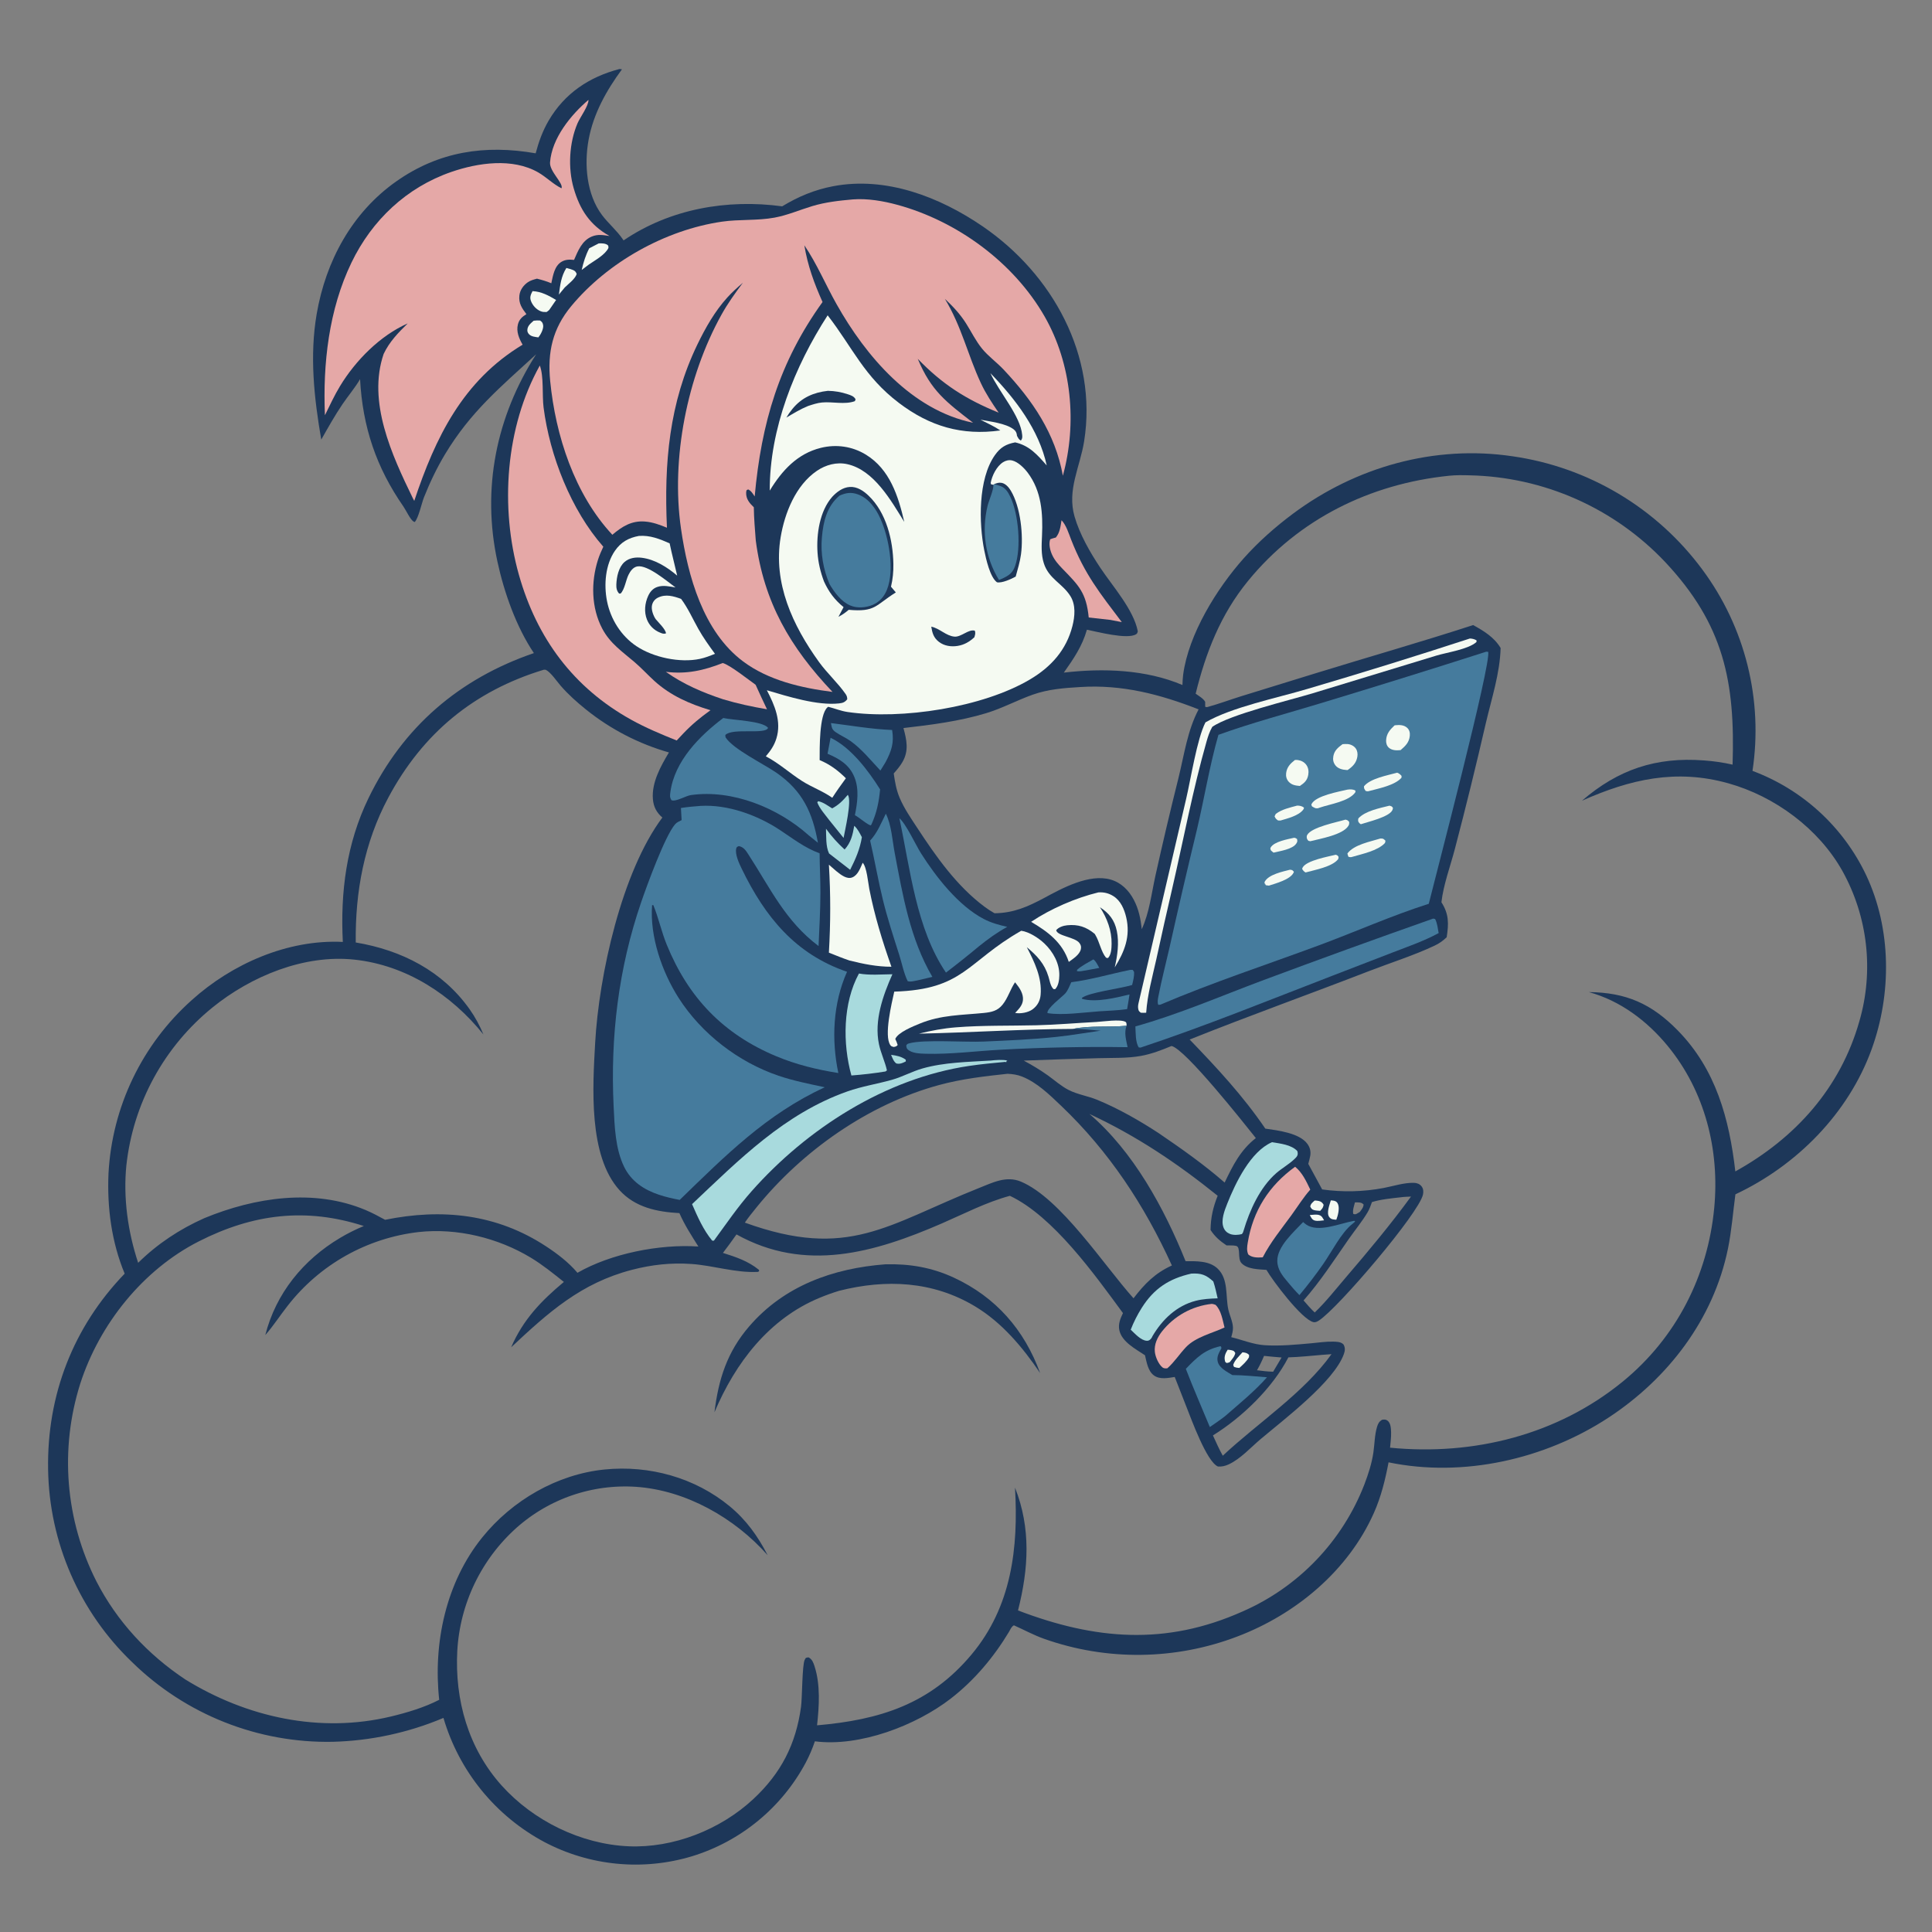 <?xml version="1.0" encoding="utf-8" ?>
<svg xmlns="http://www.w3.org/2000/svg" xmlns:xlink="http://www.w3.org/1999/xlink" width="1229" height="1229">
	<rect width="100%" height="100%" fill="#808080" stroke="none"/>
	<path fill="#1D3759" transform="matrix(1.2 0 0 1.2 -3.05176e-05 0)" d="M328.402 36.581L329.705 36.75C321.442 47.984 314.557 60.247 312.019 74.106C309.621 87.194 310.911 103.069 319.152 114.024C322.548 118.538 326.978 122.167 330.172 126.87L330.557 127.447C355.173 110.703 385.468 105.426 414.635 109.378C423.143 104.21 431.885 100.57 441.694 98.707C469.658 93.395 498.088 104.368 520.949 120.015C557.838 145.262 581.916 188.464 574.707 233.92C572.541 247.578 565.562 259.696 569.624 273.807C572.336 283.228 577.866 292.849 583.291 300.995C589.779 310.737 601.016 323.287 603.158 334.712C602.912 335.424 602.953 335.774 602.276 336.208C597.651 339.172 581.322 334.825 576.178 333.81C573.704 342.567 569.115 349.213 563.937 356.561C584.621 354.128 607.45 354.875 626.824 363.132C626.891 361.282 626.96 359.417 627.207 357.58C630.09 336.14 644.992 312.042 659.29 295.978C667.085 287.22 676.084 279.273 685.484 272.272C718.74 247.503 760.463 235.746 801.718 241.865Q803.58 242.13 805.434 242.441Q807.289 242.752 809.136 243.109Q810.982 243.466 812.819 243.869Q814.656 244.271 816.482 244.719Q818.309 245.167 820.124 245.66Q821.938 246.153 823.741 246.691Q825.543 247.228 827.331 247.811Q829.119 248.393 830.892 249.019Q832.665 249.646 834.422 250.316Q836.18 250.986 837.92 251.699Q839.66 252.412 841.381 253.169Q843.103 253.925 844.806 254.724Q846.508 255.522 848.191 256.363Q849.873 257.203 851.534 258.085Q853.195 258.967 854.833 259.89Q856.472 260.813 858.087 261.776Q859.702 262.739 861.293 263.742Q862.884 264.745 864.45 265.787Q866.015 266.829 867.554 267.909Q869.094 268.989 870.606 270.107Q872.118 271.226 873.602 272.381Q875.086 273.536 876.541 274.728Q877.995 275.919 879.42 277.147Q880.845 278.374 882.239 279.636Q883.633 280.898 884.996 282.195Q886.358 283.491 887.688 284.821Q889.018 286.151 890.314 287.513Q891.611 288.875 892.873 290.269Q894.135 291.663 895.363 293.087Q896.59 294.512 897.782 295.967Q898.974 297.422 900.129 298.905Q901.285 300.389 902.403 301.901Q903.455 303.318 904.471 304.76Q905.487 306.202 906.468 307.669Q907.448 309.136 908.393 310.626Q909.337 312.116 910.244 313.63Q911.151 315.143 912.02 316.678Q912.89 318.213 913.721 319.769Q914.553 321.326 915.346 322.902Q916.138 324.478 916.892 326.073Q917.646 327.668 918.36 329.282Q919.074 330.895 919.749 332.525Q920.423 334.156 921.057 335.802Q921.691 337.449 922.284 339.11Q922.877 340.772 923.429 342.448Q923.981 344.124 924.491 345.812Q925.002 347.501 925.47 349.202Q925.939 350.903 926.366 352.615Q926.793 354.327 927.177 356.049Q927.561 357.771 927.903 359.502Q928.245 361.233 928.544 362.971Q928.843 364.71 929.099 366.456Q929.356 368.201 929.569 369.953Q929.782 371.704 929.951 373.46Q930.121 375.216 930.248 376.976Q930.374 378.736 930.457 380.498Q930.541 382.261 930.58 384.025Q930.62 385.788 930.616 387.553Q930.612 389.317 930.565 391.081Q930.518 392.844 930.427 394.606Q930.336 396.368 930.202 398.128Q930.068 399.887 929.89 401.642Q929.713 403.398 929.492 405.148Q929.272 406.899 929.008 408.643Q930.235 409.101 931.452 409.588Q932.668 410.075 933.872 410.591Q935.076 411.107 936.267 411.652Q937.458 412.197 938.636 412.771Q939.814 413.345 940.977 413.947Q942.141 414.548 943.29 415.178Q944.438 415.808 945.572 416.465Q946.705 417.122 947.822 417.806Q948.939 418.491 950.039 419.202Q951.139 419.913 952.222 420.65Q953.305 421.387 954.37 422.151Q955.435 422.914 956.481 423.702Q957.527 424.491 958.553 425.305Q959.58 426.118 960.587 426.956Q961.594 427.794 962.58 428.657Q963.567 429.519 964.532 430.404Q965.497 431.29 966.441 432.199Q967.385 433.107 968.306 434.038Q969.228 434.969 970.126 435.922Q971.025 436.876 971.901 437.85Q972.776 438.824 973.628 439.82Q974.48 440.815 975.308 441.83Q976.135 442.846 976.938 443.881Q977.741 444.916 978.519 445.97Q979.297 447.024 980.049 448.097Q980.801 449.169 981.527 450.26Q982.253 451.35 982.953 452.458Q983.652 453.565 984.325 454.689Q984.998 455.814 985.643 456.953Q986.289 458.093 986.906 459.249Q987.524 460.404 988.114 461.574Q988.704 462.743 989.265 463.927C1002.73 492.496 1002.84 526.88 992.127 556.333C979.76 590.326 952.356 617.913 919.951 633.124C918.648 642.759 917.956 652.41 915.998 661.958C908.331 699.359 884.231 730.789 852.668 751.497C819.033 773.566 775.695 783.386 736.087 775.195C734.337 784.427 732.138 793.406 728.305 802.022C714.705 832.597 687.03 855.656 656.141 867.439Q654.611 868.025 653.068 868.578Q651.525 869.13 649.97 869.648Q648.416 870.166 646.85 870.65Q645.284 871.134 643.708 871.583Q642.132 872.031 640.546 872.446Q638.961 872.86 637.366 873.239Q635.772 873.618 634.169 873.961Q632.567 874.305 630.958 874.613Q629.348 874.922 627.732 875.194Q626.116 875.467 624.495 875.703Q622.873 875.94 621.247 876.141Q619.62 876.342 617.99 876.507Q616.359 876.672 614.726 876.801Q613.092 876.93 611.456 877.023Q609.82 877.116 608.182 877.173Q606.544 877.23 604.906 877.25Q603.267 877.271 601.628 877.255Q599.99 877.24 598.351 877.188Q596.714 877.136 595.077 877.048Q593.441 876.96 591.807 876.836Q590.173 876.712 588.542 876.552Q586.911 876.392 585.284 876.196Q583.657 876 582.034 875.768Q580.412 875.536 578.795 875.268Q577.179 875 575.568 874.697Q573.958 874.393 572.354 874.055Q570.751 873.716 569.156 873.342Q567.56 872.968 565.973 872.558Q564.386 872.149 562.809 871.705Q561.232 871.26 559.664 870.781Q558.097 870.303 556.541 869.789Q554.985 869.276 553.44 868.728C547.976 866.794 542.78 863.951 537.484 861.591C536.192 862.249 535.627 863.72 534.943 864.938C526.855 878.407 516.547 890.71 504.106 900.358C485.576 914.726 455.683 926.157 431.974 923.082Q429.997 928.95 427.106 934.425Q426.516 935.527 425.9 936.615Q425.283 937.702 424.641 938.774Q423.998 939.846 423.329 940.902Q422.66 941.958 421.966 942.997Q421.272 944.037 420.552 945.059Q419.833 946.081 419.088 947.085Q418.344 948.089 417.576 949.075Q416.807 950.061 416.015 951.028Q415.222 951.994 414.407 952.942Q413.591 953.889 412.752 954.815Q411.914 955.742 411.053 956.649Q410.192 957.555 409.309 958.44Q408.426 959.325 407.522 960.188Q406.618 961.051 405.693 961.891Q404.768 962.732 403.823 963.55Q402.878 964.368 401.913 965.163Q400.948 965.957 399.964 966.728Q398.98 967.499 397.978 968.246Q396.975 968.992 395.955 969.714Q394.934 970.436 393.896 971.133Q392.859 971.83 391.804 972.501Q390.75 973.172 389.679 973.817Q388.609 974.463 387.523 975.082Q386.437 975.701 385.336 976.293Q384.235 976.885 383.121 977.45Q382.006 978.016 380.878 978.554Q379.749 979.091 378.608 979.602Q377.467 980.112 376.314 980.594Q375.161 981.076 373.996 981.53Q372.831 981.984 371.656 982.409Q370.481 982.834 369.295 983.231Q368.11 983.628 366.915 983.995Q365.707 984.36 364.491 984.696Q363.275 985.031 362.051 985.337Q360.827 985.643 359.596 985.919Q358.365 986.195 357.128 986.441Q355.89 986.687 354.647 986.903Q353.404 987.119 352.156 987.304Q350.909 987.49 349.657 987.645Q348.404 987.8 347.149 987.924Q345.894 988.049 344.636 988.143Q343.377 988.237 342.117 988.3Q340.857 988.363 339.596 988.396Q338.335 988.429 337.073 988.431Q335.812 988.433 334.551 988.404Q333.289 988.375 332.029 988.316Q330.769 988.256 329.511 988.166Q328.252 988.076 326.996 987.955Q325.741 987.835 324.488 987.683Q323.236 987.532 321.987 987.35Q320.739 987.169 319.495 986.957Q318.251 986.745 317.013 986.503Q315.775 986.26 314.543 985.988Q313.311 985.716 312.086 985.414Q310.862 985.111 309.644 984.78Q308.427 984.448 307.219 984.086Q306.01 983.725 304.81 983.334Q303.611 982.943 302.421 982.524Q301.231 982.104 300.052 981.655Q298.873 981.207 297.705 980.73Q296.537 980.252 295.381 979.747Q294.225 979.241 293.082 978.708Q291.939 978.175 290.809 977.613Q289.679 977.052 288.563 976.464Q287.363 975.823 286.18 975.152Q284.996 974.482 283.829 973.782Q282.663 973.082 281.514 972.353Q280.365 971.625 279.235 970.868Q278.104 970.111 276.993 969.326Q275.882 968.542 274.791 967.73Q273.699 966.917 272.628 966.079Q271.557 965.24 270.508 964.374Q269.458 963.509 268.43 962.618Q267.402 961.727 266.397 960.811Q265.391 959.894 264.409 958.953Q263.427 958.012 262.468 957.047Q261.509 956.082 260.575 955.093Q259.641 954.104 258.731 953.093Q257.821 952.081 256.937 951.047Q256.053 950.014 255.195 948.958Q254.337 947.903 253.505 946.826Q252.673 945.75 251.869 944.653Q251.064 943.556 250.287 942.44Q249.509 941.323 248.76 940.188Q248.011 939.052 247.29 937.898Q246.569 936.745 245.877 935.574Q245.185 934.402 244.523 933.214Q243.86 932.026 243.227 930.822Q242.594 929.618 241.992 928.398Q241.389 927.179 240.816 925.945Q240.244 924.71 239.703 923.463Q239.161 922.215 238.651 920.954Q238.141 919.693 237.662 918.419Q237.183 917.146 236.736 915.861Q236.289 914.576 235.874 913.281Q235.459 911.985 235.076 910.68Q231.595 912.147 228.049 913.45Q224.503 914.753 220.9 915.889Q217.297 917.025 213.645 917.992Q209.993 918.96 206.3 919.756Q202.607 920.552 198.881 921.175Q195.155 921.798 191.404 922.247Q187.653 922.695 183.885 922.969Q180.118 923.242 176.341 923.34Q174.507 923.374 172.673 923.363Q170.839 923.352 169.006 923.296Q167.173 923.239 165.341 923.137Q163.51 923.036 161.682 922.888Q159.854 922.741 158.03 922.548Q156.206 922.356 154.387 922.118Q152.568 921.881 150.756 921.598Q148.944 921.315 147.139 920.988Q145.335 920.66 143.539 920.288Q141.743 919.916 139.957 919.499Q138.171 919.083 136.395 918.622Q134.62 918.162 132.857 917.657Q131.093 917.152 129.343 916.604Q127.593 916.056 125.856 915.465Q124.12 914.874 122.399 914.24Q120.678 913.605 118.974 912.929Q117.269 912.252 115.581 911.534Q113.894 910.815 112.225 910.055Q110.556 909.294 108.906 908.493Q107.256 907.692 105.627 906.85Q103.997 906.008 102.389 905.126Q100.781 904.243 99.196 903.322Q97.61 902.4 96.048 901.439Q94.485 900.478 92.947 899.479Q91.409 898.48 89.896 897.443Q88.383 896.406 86.897 895.332Q85.41 894.258 83.951 893.147Q82.491 892.036 81.059 890.89Q79.628 889.743 78.225 888.562Q76.822 887.38 75.449 886.164Q74.076 884.948 72.734 883.698Q71.391 882.449 70.08 881.166Q68.788 879.929 67.527 878.66Q66.266 877.391 65.036 876.092Q63.807 874.792 62.61 873.463Q61.413 872.133 60.249 870.775Q59.086 869.416 57.956 868.029Q56.826 866.642 55.731 865.227Q54.636 863.812 53.577 862.371Q52.517 860.93 51.493 859.463Q50.469 857.996 49.482 856.504Q48.495 855.012 47.545 853.496Q46.596 851.98 45.684 850.441Q44.772 848.902 43.898 847.341Q43.024 845.78 42.189 844.198Q41.355 842.615 40.559 841.013Q39.764 839.411 39.008 837.789Q38.253 836.168 37.538 834.528Q36.822 832.888 36.148 831.231Q35.474 829.574 34.841 827.901Q34.207 826.228 33.616 824.54Q33.024 822.851 32.475 821.149Q31.925 819.446 31.418 817.731Q30.91 816.016 30.446 814.288Q29.981 812.56 29.559 810.822Q29.137 809.084 28.759 807.335Q28.38 805.587 28.045 803.83Q27.709 802.072 27.418 800.307Q27.126 798.542 26.878 796.771Q26.63 794.999 26.426 793.222Q26.222 791.445 26.062 789.663Q25.902 787.881 25.786 786.096Q25.67 784.311 25.599 782.523Q25.527 780.736 25.499 778.947C24.847 739.566 38.739 703.526 66.09 675.176C59.114 658.397 56.721 640.06 57.519 622.001Q57.606 620.371 57.733 618.744Q57.861 617.116 58.028 615.493Q58.195 613.869 58.403 612.25Q58.61 610.631 58.857 609.018Q59.104 607.404 59.391 605.797Q59.678 604.19 60.004 602.591Q60.33 600.992 60.696 599.401Q61.061 597.81 61.466 596.229Q61.871 594.648 62.314 593.077Q62.758 591.506 63.239 589.947Q63.721 588.387 64.242 586.84Q64.762 585.293 65.32 583.759Q65.878 582.225 66.474 580.706Q67.07 579.186 67.703 577.681Q68.336 576.177 69.006 574.688Q69.676 573.2 70.382 571.729Q71.088 570.257 71.831 568.803Q72.573 567.35 73.351 565.915Q74.129 564.48 74.942 563.065Q75.755 561.649 76.603 560.254Q77.45 558.859 78.332 557.486Q79.214 556.112 80.129 554.761Q81.044 553.409 81.993 552.081Q82.941 550.752 83.922 549.448Q84.902 548.143 85.915 546.862Q86.927 545.582 87.971 544.327Q89.015 543.073 90.089 541.844Q91.164 540.615 92.268 539.413Q93.372 538.211 94.506 537.037Q95.639 535.862 96.802 534.716Q97.964 533.57 99.154 532.453Q100.344 531.335 101.561 530.248C122.928 510.925 152.607 497.875 181.734 499.324C180.391 472.884 183.674 447.183 195.342 423.11C213.652 385.333 243.388 359.81 283.015 346.206C273.629 332.242 267.258 314.131 263.698 297.741C255.303 259.091 263.025 220.876 284.239 187.785C265.244 205.251 249.517 218.202 235.898 240.833C231.55 248.059 227.829 255.882 224.716 263.715C223.588 266.552 221.797 274.794 219.83 276.751C219.596 276.641 219.343 276.564 219.128 276.42C217.429 275.284 215.147 270.366 213.86 268.516C199.434 247.774 192.214 226.251 190.876 200.991C188.208 205.564 184.566 209.831 181.573 214.24C177.469 220.286 173.908 226.684 170.303 233.034C166.504 211.02 164.062 188.681 167.872 166.471C172.678 138.456 186.529 112.761 210.023 96.184C232.575 80.272 257.177 76.583 283.957 81.277C285.577 75.18 287.669 69.354 290.872 63.893C299.367 49.409 312.396 40.766 328.402 36.581ZM768.179 252.196C726.301 256.483 688.344 275.149 661.496 308.07C647.051 325.784 639.223 345.816 633.826 367.73C635.532 368.947 637.804 370.197 638.869 372.026L638.886 374.692C639.76 374.855 639.57 374.937 640.271 374.744C646.214 373.106 652.105 370.899 658 369.066L698.092 356.696C725.662 348.202 753.504 340.265 780.934 331.352C786.621 334.509 792.039 337.763 795.489 343.502C795.105 356.971 790.771 370.059 787.704 383.105Q780.002 416.627 771.275 449.897C768.884 459.078 765.185 468.882 764.109 478.285C768.125 484.591 768.008 489.549 766.903 496.828C764.901 498.75 762.987 500.114 760.482 501.296C749.363 506.543 737.015 510.41 725.522 514.863C693.951 527.095 662.086 538.485 630.646 551.07C645.141 566.113 658.97 580.962 670.753 598.29C677.259 599.219 688.758 600.586 693.003 606.302C694.428 608.219 694.973 610.363 694.571 612.714C694.326 614.142 693.902 615.573 693.528 616.972L700.885 630.523Q704.938 631.096 709.025 631.335Q713.111 631.575 717.204 631.479Q721.296 631.383 725.367 630.953Q729.438 630.523 733.46 629.762C738.582 628.773 744.314 626.895 749.535 627.025C751.093 627.064 752.568 627.606 753.56 628.867C754.567 630.148 754.651 631.676 754.339 633.209C752.346 642.985 709.309 693.477 699.204 699.989C698.351 700.539 697.331 701.113 696.283 700.878C690.104 699.495 674.65 678.908 671.349 673.17C667.201 672.865 661.058 672.871 658.043 669.497C655.896 667.096 657.905 661.072 655.252 660.447C653.762 660.096 651.744 660.249 650.191 660.191C646.662 657.802 644.076 655.624 641.722 652.009C641.804 645.461 643.06 639.947 645.495 633.881C623.95 616.555 602.579 602.209 577.505 590.506C600.831 610.437 617.118 640.417 628.486 668.56C634.179 668.563 641.033 668.27 645.474 672.495C651.297 678.034 649.59 686.983 651.117 694.089C651.794 697.243 653.543 700.637 653.601 703.856C653.631 705.54 653.171 707.24 652.682 708.838C658.475 710.264 664.382 712.711 670.346 713.103C678.491 713.637 687.116 712.803 695.235 712.067C699.007 711.725 702.97 711.1 706.755 711.21C708.441 711.26 710.462 711.264 711.834 712.374C712.003 712.51 712.138 712.684 712.29 712.839C713.15 714.571 713.035 715.983 712.407 717.755C707.194 732.454 680.545 752.489 668.13 762.999C662.97 767.367 657.63 773.33 651.462 776.218C649.496 777.138 647.797 777.548 645.638 777.408C639.624 774.83 631.498 752.174 628.954 745.817Q625.795 737.899 622.732 729.943C619.182 730.478 614.786 731.429 611.671 729.103C608.503 726.736 607.832 722.021 606.963 718.425C602.048 715.134 594.708 711.373 593.372 705.168C592.664 701.878 593.898 699.003 595.289 696.08C580.356 675.751 558.35 644.779 535.359 633.911C522.928 637.245 510.949 643.483 499.174 648.593C463.401 664.118 426.843 674.651 390.418 654.375C388.111 657.711 385.673 660.941 383.231 664.179C390.126 666.344 396.593 668.506 402.261 673.113L402.478 673.628C401.819 674.357 402.204 674.207 401.323 674.249C389.917 674.783 378.049 670.853 366.6 670.046C355.735 669.279 345.473 670.418 334.935 673.158C307.934 680.178 290.644 695.777 270.982 714.193C277.277 699.579 286.839 689.627 298.913 679.562C293.231 675.025 287.62 670.466 281.381 666.699C263.964 656.184 242.244 650.883 221.965 653.109Q220.694 653.256 219.427 653.434Q218.161 653.612 216.899 653.821Q215.637 654.031 214.381 654.272Q213.124 654.512 211.874 654.784Q210.624 655.056 209.382 655.359Q208.139 655.662 206.904 655.996Q205.669 656.33 204.443 656.694Q203.217 657.058 202 657.453Q200.783 657.848 199.576 658.273Q198.37 658.697 197.174 659.152Q195.978 659.607 194.794 660.091Q193.61 660.575 192.439 661.089Q191.267 661.602 190.109 662.145Q188.95 662.687 187.806 663.258Q186.661 663.829 185.531 664.429Q184.401 665.028 183.286 665.655Q182.171 666.283 181.072 666.938Q179.973 667.592 178.891 668.274Q177.809 668.956 176.744 669.665Q175.679 670.373 174.632 671.108Q173.584 671.843 172.556 672.603Q171.527 673.364 170.518 674.15Q169.509 674.936 168.519 675.747Q167.53 676.557 166.561 677.392Q165.592 678.228 164.644 679.087Q163.696 679.945 162.77 680.828Q161.844 681.71 160.939 682.615Q160.035 683.52 159.154 684.447Q158.273 685.374 157.415 686.323Q156.557 687.272 155.723 688.242Q154.889 689.211 154.079 690.202Q153.269 691.192 152.484 692.202C148.453 697.315 144.939 702.845 140.63 707.732C146.284 685.601 160.713 667.883 180.239 656.247Q186.325 652.627 192.867 649.917C162.132 639.999 134.095 643.474 105.391 658.062C75.709 673.148 52.684 702.005 42.537 733.498Q42.029 735.104 41.559 736.722Q41.09 738.34 40.66 739.969Q40.23 741.598 39.84 743.237Q39.449 744.876 39.099 746.523Q38.748 748.171 38.438 749.827Q38.127 751.483 37.857 753.146Q37.587 754.809 37.358 756.478Q37.128 758.147 36.939 759.821Q36.749 761.495 36.601 763.173Q36.452 764.851 36.345 766.532Q36.237 768.214 36.17 769.897Q36.103 771.58 36.077 773.265Q36.051 774.949 36.066 776.634Q36.081 778.319 36.136 780.002Q36.192 781.686 36.288 783.368Q36.385 785.05 36.522 786.729Q36.659 788.408 36.837 790.083Q37.015 791.759 37.234 793.429Q37.452 795.1 37.711 796.764Q37.97 798.429 38.27 800.087Q38.569 801.745 38.908 803.395Q39.248 805.045 39.627 806.687Q40.006 808.328 40.425 809.96Q40.844 811.592 41.303 813.213Q41.762 814.834 42.259 816.443Q42.757 818.053 43.294 819.65Q43.83 821.247 44.405 822.83Q44.981 824.414 45.594 825.983Q46.208 827.552 46.859 829.106Q47.51 830.659 48.199 832.197Q48.888 833.734 49.614 835.254Q50.34 836.775 51.102 838.277C62.054 859.594 78.389 877.116 98.295 890.333C130.864 910.402 169.653 918.949 207.29 909.917C215.826 907.868 224.998 905.121 232.822 901.079C229.55 870.977 236.411 838.836 255.61 815.042C271.476 795.378 295.277 781.501 320.557 778.984C344.187 776.631 368.388 783.276 386.78 798.459C395.577 805.72 401.743 814.331 406.922 824.414C389.539 804.719 363.575 789.925 337.02 788.163Q335.95 788.093 334.879 788.05Q333.808 788.007 332.737 787.991Q331.665 787.974 330.593 787.984Q329.521 787.994 328.45 788.031Q327.379 788.067 326.309 788.13Q325.239 788.193 324.171 788.282Q323.103 788.372 322.037 788.488Q320.972 788.603 319.909 788.745Q318.847 788.888 317.788 789.056Q316.73 789.224 315.676 789.419Q314.622 789.613 313.573 789.834Q312.524 790.054 311.481 790.301Q310.437 790.547 309.401 790.819Q308.364 791.091 307.334 791.389Q306.305 791.686 305.283 792.009Q304.261 792.332 303.247 792.68Q302.233 793.029 301.228 793.402Q300.224 793.775 299.228 794.173Q298.233 794.571 297.248 794.993Q296.263 795.415 295.288 795.862Q294.314 796.309 293.351 796.779Q292.388 797.25 291.437 797.744Q290.486 798.238 289.547 798.756Q288.609 799.274 287.683 799.814Q286.758 800.355 285.846 800.919Q284.934 801.482 284.037 802.068Q283.139 802.654 282.256 803.261Q281.373 803.869 280.506 804.499Q279.638 805.128 278.786 805.779Q277.935 806.43 277.099 807.101Q276.264 807.773 275.446 808.465Q274.627 809.157 273.826 809.869Q272.961 810.642 272.115 811.436Q271.27 812.23 270.444 813.045Q269.618 813.86 268.812 814.694Q268.006 815.529 267.221 816.383Q266.436 817.237 265.673 818.11Q264.909 818.983 264.167 819.875Q263.424 820.766 262.704 821.676Q261.984 822.585 261.286 823.512Q260.589 824.439 259.914 825.383Q259.239 826.327 258.588 827.287Q257.937 828.246 257.309 829.222Q256.681 830.198 256.078 831.189Q255.474 832.179 254.895 833.184Q254.316 834.19 253.762 835.209Q253.207 836.228 252.678 837.26Q252.149 838.293 251.646 839.338Q251.142 840.383 250.664 841.44Q250.186 842.497 249.734 843.565Q249.283 844.634 248.857 845.713Q248.432 846.792 248.033 847.882Q247.634 848.971 247.262 850.07Q246.889 851.169 246.544 852.276Q246.199 853.384 245.882 854.499Q245.564 855.615 245.273 856.738Q244.983 857.861 244.72 858.991Q244.458 860.121 244.223 861.257Q243.988 862.393 243.781 863.535Q243.574 864.676 243.395 865.823Q243.216 866.969 243.065 868.119Q242.914 869.269 242.791 870.423Q242.669 871.576 242.574 872.732Q242.48 873.889 242.414 875.047C241.007 901.151 248.259 926.86 265.941 946.53C282.749 965.228 307.977 977.617 333.166 978.725C356.973 979.773 381.945 969.879 399.294 953.74C414.037 940.025 421.936 924.649 424.636 904.758C425.268 900.099 425.206 882.875 426.547 879.968C427.171 878.617 427.288 878.731 428.65 878.593C430.509 879.577 431.166 881.342 431.786 883.259C434.975 893.107 434.242 904.482 433.13 914.606C466.296 911.728 492.931 903.456 515.017 877.072C536.289 851.66 539.931 820.502 538.058 788.59C546.589 810.181 545.275 831.545 539.658 853.706C580.413 869.277 617.873 872.482 658.633 854.28Q660.006 853.681 661.364 853.048Q662.721 852.415 664.063 851.749Q665.405 851.083 666.73 850.384Q668.055 849.684 669.362 848.953Q670.669 848.221 671.958 847.458Q673.247 846.694 674.516 845.899Q675.786 845.104 677.036 844.278Q678.285 843.451 679.514 842.595Q680.743 841.738 681.95 840.851Q683.157 839.964 684.342 839.048Q685.527 838.131 686.689 837.186Q687.852 836.241 688.99 835.267Q690.128 834.293 691.242 833.292Q692.356 832.29 693.445 831.262Q694.534 830.233 695.598 829.178Q696.661 828.123 697.698 827.041Q698.735 825.96 699.745 824.854Q700.755 823.747 701.737 822.617Q702.719 821.486 703.674 820.331Q704.628 819.176 705.553 817.998Q706.478 816.82 707.374 815.619Q708.271 814.419 709.137 813.196Q710.003 811.974 710.838 810.731Q711.674 809.488 712.479 808.224Q713.284 806.961 714.057 805.678Q714.831 804.395 715.572 803.093Q716.313 801.792 717.023 800.472Q717.732 799.153 718.408 797.816Q719.085 796.479 719.728 795.126Q720.371 793.773 720.981 792.405Q721.59 791.037 722.166 789.654Q722.742 788.271 723.283 786.874C725.335 781.458 727.204 775.748 728.038 770.002C728.679 765.589 728.691 760.616 729.984 756.368C730.498 754.68 731.045 753.641 732.574 752.646C733.717 752.498 734.415 752.322 735.451 753.028C737.271 754.269 737.375 757.341 737.427 759.313C737.496 761.987 737.122 764.764 736.886 767.429C781.086 771.772 825.771 760.687 860.468 732.192C888.532 709.144 905.296 676.428 908.723 640.345C911.643 609.592 903.814 578.415 883.951 554.337C873.079 541.159 858.901 530.455 842.261 525.913C862.003 526.13 875.487 532.038 889.428 546.278C909.66 566.945 916.683 593.111 919.916 620.98C951.692 603.333 975.586 576.881 985.66 541.377Q986.019 540.141 986.347 538.898Q986.675 537.654 986.972 536.402Q987.269 535.15 987.536 533.891Q987.802 532.633 988.037 531.368Q988.272 530.103 988.476 528.833Q988.679 527.562 988.852 526.288Q989.024 525.013 989.165 523.734Q989.306 522.455 989.415 521.173Q989.524 519.891 989.602 518.607Q989.679 517.323 989.725 516.037Q989.771 514.752 989.785 513.465Q989.799 512.179 989.781 510.892Q989.764 509.606 989.714 508.32Q989.665 507.035 989.583 505.751Q989.502 504.467 989.389 503.185Q989.276 501.904 989.132 500.625Q988.987 499.347 988.812 498.072Q988.635 496.798 988.428 495.528Q988.221 494.259 987.982 492.994Q987.743 491.73 987.474 490.472Q987.204 489.214 986.903 487.964Q986.602 486.713 986.271 485.47Q985.939 484.227 985.577 482.992Q985.215 481.758 984.822 480.532Q984.43 479.307 984.007 478.092Q983.584 476.877 983.132 475.673Q982.679 474.468 982.197 473.276Q981.715 472.083 981.203 470.902Q980.692 469.722 980.152 468.554Q979.611 467.387 979.042 466.233Q978.473 465.079 977.876 463.94Q977.278 462.8 976.653 461.676C964.074 439.246 940.844 422.138 916.219 415.239C888.488 407.471 864.193 413.075 838.606 424.469C857.752 407.938 877.828 401.163 903.283 403.109Q910.955 403.636 918.454 405.337C919.867 361.435 913.87 331.178 882.774 297.991Q881.524 296.666 880.242 295.373Q878.96 294.08 877.647 292.819Q876.333 291.559 874.988 290.331Q873.644 289.103 872.269 287.909Q870.894 286.714 869.49 285.555Q868.087 284.395 866.654 283.271Q865.222 282.146 863.762 281.057Q862.303 279.969 860.817 278.917Q859.33 277.865 857.818 276.85Q856.307 275.835 854.77 274.858Q853.233 273.881 851.673 272.942Q850.113 272.004 848.53 271.104Q846.946 270.204 845.341 269.344Q843.736 268.484 842.111 267.664Q840.485 266.844 838.839 266.065Q837.193 265.286 835.529 264.547Q833.864 263.809 832.182 263.112Q830.5 262.415 828.801 261.761Q827.102 261.106 825.387 260.493Q823.672 259.881 821.943 259.311Q820.213 258.741 818.47 258.215Q816.727 257.688 814.971 257.205Q813.216 256.721 811.448 256.282Q809.681 255.842 807.904 255.447Q806.127 255.051 804.34 254.7Q802.553 254.349 800.758 254.042Q798.963 253.735 797.161 253.473Q795.36 253.21 793.552 252.993Q791.744 252.775 789.931 252.603Q788.118 252.43 786.302 252.303Q784.486 252.175 782.667 252.093Q780.847 252.01 779.027 251.973C775.431 251.864 771.762 251.821 768.179 252.196ZM288.275 355.025C251.284 366.268 224.061 388.71 205.821 422.862C193.081 446.717 188.263 472.777 188.584 499.611C212.792 503.657 234.517 514.661 248.943 535.001C251.927 539.209 254.282 543.628 256.265 548.38C239.271 527.249 215.362 511.672 187.906 508.712C161.233 505.836 133.078 517.5 112.643 534.066Q111.457 535.026 110.294 536.015Q109.132 537.004 107.994 538.021Q106.856 539.038 105.743 540.083Q104.631 541.127 103.544 542.198Q102.457 543.27 101.396 544.367Q100.336 545.464 99.302 546.588Q98.269 547.711 97.263 548.858Q96.257 550.006 95.28 551.178Q94.302 552.35 93.354 553.546Q92.405 554.742 91.486 555.96Q90.567 557.178 89.678 558.419Q88.789 559.659 87.93 560.921Q87.072 562.183 86.244 563.465Q85.416 564.747 84.62 566.049Q83.824 567.351 83.06 568.673Q82.296 569.994 81.565 571.333Q80.833 572.672 80.134 574.029Q79.436 575.386 78.77 576.76Q78.105 578.133 77.473 579.522Q76.841 580.912 76.244 582.316Q75.646 583.72 75.083 585.139Q74.52 586.557 73.992 587.989Q73.463 589.421 72.97 590.865Q72.476 592.309 72.018 593.765Q71.561 595.221 71.138 596.687Q70.716 598.154 70.329 599.63Q69.943 601.107 69.593 602.592Q69.242 604.078 68.928 605.571Q68.615 607.065 68.337 608.565Q68.06 610.066 67.819 611.573Q67.578 613.08 67.374 614.593Q67.17 616.105 67.003 617.622C65.245 634.9 67.77 652.964 73.239 669.422C83.474 659.352 95.253 651.563 108.367 645.729C135.068 634.732 166.445 629.903 193.835 641.46C197.386 642.958 200.766 644.788 204.149 646.627C234.355 640.476 263.309 643.497 289.488 660.707C295.523 664.675 301.433 669.177 306.117 674.717C323.869 664.517 349.617 659.399 370.218 660.788C366.608 655.058 362.863 649.311 360.158 643.084C348.314 642.439 336.711 640.075 328.4 630.919C311.789 612.618 314.21 576.037 315.495 552.875C317.48 517.086 329.518 462.307 351.12 433.38C348.044 430.732 346.444 427.701 346.104 423.619C345.373 414.828 350.269 406.138 354.605 398.877Q351.615 398.024 348.672 397.023Q345.729 396.023 342.839 394.876Q339.949 393.73 337.12 392.442Q334.291 391.153 331.529 389.725Q328.768 388.297 326.081 386.733Q323.394 385.169 320.789 383.474Q318.183 381.778 315.665 379.955Q313.147 378.132 310.723 376.185C305.868 372.278 301.257 368.188 297.173 363.472C295.285 361.292 291.909 356.338 289.436 355.132C289.087 354.962 288.662 355.061 288.275 355.025ZM572.577 364.207C563.994 364.72 555.651 365.346 547.473 368.244C539.116 371.206 531.361 375.45 522.844 378.038C508.7 382.336 493.574 384.271 478.928 385.945C480.624 392.237 481.893 397.857 478.433 403.894C477.177 406.086 475.445 408.137 473.771 410.012C474.441 414.595 475.125 418.744 476.948 423.021C479.342 428.638 482.943 433.837 486.282 438.93C496.245 454.13 507.184 469.689 521.892 480.661C523.604 481.938 525.35 483.078 527.208 484.129C537.312 483.992 544.682 480.718 553.476 476.044C563.149 470.786 577.417 463.052 588.737 466.261C594.287 467.834 598.354 471.925 601.004 476.927C603.619 481.864 604.677 487.079 605.246 492.585C609.267 483.857 610.405 473.754 612.454 464.406Q618.252 438.246 624.758 412.253C627.747 400.064 629.48 387.235 635.393 376.04C614.898 368.028 594.838 362.77 572.577 364.207ZM534.099 569.219C521.88 570.527 509.773 571.932 497.881 575.158C460.345 585.342 425.28 610.069 400.938 640.158C398.846 642.744 396.707 645.365 394.838 648.116C449.844 668.025 470.274 649.191 518.877 629.813C526.144 626.95 533.419 623.101 541.235 626.402C562.319 635.305 585.37 670.983 600.887 688.229C606.751 680.569 612.361 674.859 621.226 670.834C606.663 638.893 588.005 610.467 562.465 586.142C556.353 580.321 549.744 573.826 541.778 570.688C539.261 569.696 536.779 569.351 534.099 569.219ZM621.023 554.49C615.705 556.698 610.473 558.725 604.786 559.752C597.502 561.068 589.77 560.729 582.38 560.944Q562.538 561.486 542.702 562.229C547.11 564.63 551.332 567.108 555.42 570.039C558.97 572.585 562.528 575.768 566.405 577.758C571.241 580.239 576.739 580.989 581.74 583.058C592.99 587.712 604.063 594.036 614.236 600.695C626.24 608.882 638.238 617.308 649.189 626.885C653.593 617.728 657.578 609.687 665.736 603.3C659.438 595.426 628.271 555.965 621.023 554.49ZM700.972 718.21C694.993 718.721 688.973 719.366 682.975 719.548C674.61 735.741 658.418 751.391 642.981 760.923C644.644 764.548 646.26 768.198 648.202 771.685C666.754 754.287 691.044 738.529 705.837 717.856L700.972 718.21ZM742.526 634.694C737.444 635.279 732.2 635.741 727.287 637.224C726.631 639.02 725.988 640.926 725.012 642.575C722.096 647.506 718.239 652.146 714.959 656.857C707.32 667.828 699.891 679.339 691.031 689.369C692.941 691.559 694.799 693.788 696.945 695.754C702.957 690.028 708.236 683.235 713.643 676.93C725.506 663.097 737.246 649.035 747.986 634.307C746.198 634.429 744.29 634.42 742.526 634.694ZM670.081 718.759C668.965 721.413 667.794 723.891 666.343 726.38C669.217 726.766 672.008 727.083 674.91 727.153L679.376 719.618C676.282 719.339 673.164 719.128 670.081 718.759ZM718.267 637.394C717.809 639.261 716.888 641.637 717.394 643.526C718.648 643.92 718.854 643.607 719.994 642.974C720.29 642.809 720.571 642.618 720.86 642.44C721.788 641.178 722.769 640.137 722.85 638.506C721.897 637.485 721.047 637.44 719.681 637.398C719.21 637.383 718.738 637.392 718.267 637.394Z"/>
	<path fill="#F5FAF2" transform="matrix(1.2 0 0 1.2 -3.05176e-05 0)" d="M694.315 644.096C695.738 644.011 697.893 643.664 699.267 644.091C700.788 644.564 701.16 645.66 701.898 646.908C700.466 647.04 698.369 647.43 696.972 647.015C695.426 646.556 695.051 645.365 694.315 644.096Z"/>
	<path fill="#A8DADD" transform="matrix(1.2 0 0 1.2 -3.05176e-05 0)" d="M472.377 559.174C475.116 559.533 477.889 560.06 480.137 561.75L480.178 562.675C478.503 563.487 476.971 564.259 475.101 563.725C473.624 562.566 473.09 560.849 472.377 559.174Z"/>
	<path fill="#F5FAF2" transform="matrix(1.2 0 0 1.2 -3.05176e-05 0)" d="M650.791 715.509C651.38 715.563 652.093 715.583 652.674 715.728C654.019 716.064 654.167 716.105 654.828 717.237C654.529 719.06 653.033 720.597 651.939 722.037C651.39 722.359 650.905 722.424 650.288 722.554C649.384 721.857 649.569 722.244 649.332 721.253C648.816 719.095 649.665 717.29 650.791 715.509Z"/>
	<path fill="#F5FAF2" transform="matrix(1.2 0 0 1.2 -3.05176e-05 0)" d="M696.932 636.399C697.68 636.449 698.516 636.471 699.237 636.678C700.499 637.039 701.028 637.582 701.666 638.669C701.34 640.346 700.957 640.633 699.853 641.878C698.836 641.797 697.727 641.765 696.736 641.523C695.484 641.217 695.113 640.69 694.575 639.6C694.812 638.073 695.847 637.375 696.932 636.399Z"/>
	<path fill="#457B9D" transform="matrix(1.2 0 0 1.2 -3.05176e-05 0)" d="M579.601 508.579C580.993 509.512 581.906 511.656 582.745 513.09Q577.97 514.024 573.172 514.832C572.295 514.951 571.764 514.933 570.903 514.833L570.99 514.082C573.487 511.867 576.719 510.265 579.601 508.579Z"/>
	<path fill="#F5FAF2" transform="matrix(1.2 0 0 1.2 -3.05176e-05 0)" d="M658.645 716.868C660.095 716.995 661.111 717.199 662.139 718.225L662.112 719.439C660.876 721.746 658.873 723.388 656.988 725.164C655.928 725.114 655.156 724.974 654.159 724.61L653.725 723.567C654.508 721.011 656.908 718.86 658.645 716.868Z"/>
	<path fill="#F5FAF2" transform="matrix(1.2 0 0 1.2 -3.05176e-05 0)" d="M705.482 636.329C705.961 636.368 706.842 636.422 707.284 636.544C708.39 636.847 708.939 637.401 709.341 638.457C710.188 640.676 709.243 644.44 708.386 646.582C706.9 646.464 705.615 646.481 704.649 645.183C703.03 643.007 704.812 638.64 705.482 636.329Z"/>
	<path fill="#F5FAF2" transform="matrix(1.2 0 0 1.2 -3.05176e-05 0)" d="M282.891 170.016C284.082 169.846 285.114 169.826 286.313 169.908C287.295 170.649 287.66 170.988 287.912 172.294C288.291 174.254 286.597 177.405 285.407 178.852C283.731 178.602 281.674 178.485 280.433 177.168C279.873 176.575 279.526 175.855 279.547 175.045C279.606 172.7 281.283 171.465 282.891 170.016Z"/>
	<path fill="#F5FAF2" transform="matrix(1.2 0 0 1.2 -3.05176e-05 0)" d="M300.24 142.045C301.376 142.364 302.581 142.649 303.673 143.097C304.87 143.588 305.231 144.078 305.715 145.227C304.911 147.855 301.396 150.419 299.414 152.358L296.28 156.147C296.971 151.015 297.427 146.561 300.24 142.045Z"/>
	<path fill="#F5FAF2" transform="matrix(1.2 0 0 1.2 -3.05176e-05 0)" d="M317.396 129.025C318.849 128.96 320.828 128.954 322.051 129.855C322.672 130.312 322.488 130.75 322.54 131.451C320.69 135.133 315.577 137.872 312.219 140.189L308.37 143.104C309.273 139.043 310.45 135.32 312.36 131.621L317.396 129.025Z"/>
	<path fill="#F5FAF2" transform="matrix(1.2 0 0 1.2 -3.05176e-05 0)" d="M282.298 154.334C287.01 154.545 290.839 156.673 294.797 159.013L291.176 164.275C290.762 164.731 290.249 165.04 289.748 165.394C288.637 165.428 287.744 165.428 286.693 165.019C284.321 164.096 282.341 161.921 281.461 159.546C280.706 157.506 281.378 156.136 282.298 154.334Z"/>
	<path fill="#A8DADD" transform="matrix(1.2 0 0 1.2 -3.05176e-05 0)" d="M449.413 421.359C449.445 421.39 449.484 421.414 449.508 421.451C451.593 424.645 447.919 440.146 447.184 444.194L439.528 434.676C437.415 431.85 434.438 428.615 433.24 425.3L433.765 424.715C436.544 425.326 438.733 427.053 441.132 428.526C444.636 426.687 446.905 424.33 449.413 421.359Z"/>
	<path fill="#A8DADD" transform="matrix(1.2 0 0 1.2 -3.05176e-05 0)" d="M452.846 437.761C454.711 439.468 455.714 441.596 456.885 443.792C455.895 450.06 453.515 455.465 450.672 461.094L439.493 452.429C437.698 448.718 438.015 443.409 437.869 439.317C440.816 443.39 444.02 446.945 447.739 450.327C451.128 446.562 451.99 442.593 452.846 437.761Z"/>
	<path fill="#F5FAF2" transform="matrix(1.2 0 0 1.2 -3.05176e-05 0)" d="M487.154 547.941C493.652 546.329 500.073 545.129 506.754 544.599C520.88 543.478 535.245 543.846 549.418 543.502C560.051 543.245 570.59 542.303 581.202 541.749C584.46 541.579 594.127 540.117 596.682 541.731C597.31 542.128 597.143 543.077 597.214 543.754C587.796 544.712 578.071 543.502 568.762 545.436C541.565 545.533 514.35 547.398 487.154 547.941Z"/>
	<path fill="#457B9D" transform="matrix(1.2 0 0 1.2 -3.05176e-05 0)" d="M440.493 383.308C451.598 384.677 461.618 386.491 472.919 386.976C474.039 393.806 472.597 398.051 469.453 404.017L466.708 408.483C461.814 403.268 456.779 397.031 450.947 392.88C448.481 391.125 445.638 389.921 443.126 388.209C440.976 386.744 440.958 385.736 440.493 383.308Z"/>
	<path fill="#457B9D" transform="matrix(1.2 0 0 1.2 -3.05176e-05 0)" d="M440.289 391.106C451.111 396.218 460.365 408.602 466.548 418.46C465.904 425.257 464.787 430.76 461.974 437.014L461.657 437.485C460.439 437.733 455.134 433.045 453.187 432.151C454.506 425.529 455.549 418.457 452.934 411.992C450.259 405.376 444.928 402.203 438.688 399.566L440.289 391.106Z"/>
	<path fill="#E5A8A7" transform="matrix(1.2 0 0 1.2 -3.05176e-05 0)" d="M562.727 275.786C565.199 278.375 566.49 282.669 567.785 285.986C574.989 304.438 583.056 314.432 594.675 329.788L588.618 328.612L577.14 327.333C575.847 314.237 571.896 310.407 563.265 301.534C561.076 299.284 559.018 296.951 557.71 294.056C556.651 291.713 555.815 288.369 556.726 285.874C557.457 285.58 558.142 285.351 558.909 285.151C559.169 285.084 559.43 285.022 559.691 284.957C561.878 282.366 562.194 279.019 562.727 275.786Z"/>
	<path fill="#457B9D" transform="matrix(1.2 0 0 1.2 -3.05176e-05 0)" d="M599.223 514.123L600.488 514.15L601.156 515.198C601.364 517.574 600.676 519.855 600.152 522.158C594.09 524.032 577.215 526.067 573.508 529.012L573.651 529.503C581.017 531.567 591.511 528.915 598.762 527.181C598.415 529.772 597.919 532.364 597.494 534.944C592.69 535.639 587.723 535.761 582.877 536.092C574.697 536.652 563.159 538.377 555.296 537.058C554.564 534.799 563.081 528.423 564.663 526.668C566.103 525.071 567.004 522.633 567.893 520.685C578.471 519.348 588.778 516.224 599.223 514.123Z"/>
	<path fill="#E5A8A7" transform="matrix(1.2 0 0 1.2 -3.05176e-05 0)" d="M383.135 351.477C386.93 352.486 396.817 360.358 400.556 363.003Q403.504 369.531 406.59 375.996C398.702 374.638 391.048 373.017 383.375 370.717C372.625 367.166 362.214 362.733 352.961 356.129C363.92 357.488 372.974 355.438 383.135 351.477Z"/>
	<path fill="#E5A8A7" transform="matrix(1.2 0 0 1.2 -3.05176e-05 0)" d="M642.324 691.198C643.026 691.208 643.693 691.493 644.361 691.696C647.368 694.589 648.111 699.786 649.134 703.711C642.511 706.803 633.847 708.71 628.683 714.158C625.201 717.832 622.679 721.908 618.833 725.324C618.032 725.46 616.957 725.446 616.295 724.924C614.179 723.253 612.515 719.388 612.202 716.722C611.725 712.665 613.561 708.902 615.991 705.778Q616.59 705.02 617.225 704.292Q617.86 703.565 618.531 702.87Q619.202 702.174 619.906 701.513Q620.611 700.852 621.347 700.227Q622.083 699.602 622.849 699.014Q623.616 698.426 624.41 697.876Q625.205 697.327 626.026 696.818Q626.847 696.308 627.692 695.841Q628.537 695.373 629.404 694.947Q630.271 694.522 631.159 694.14Q632.046 693.758 632.951 693.421Q633.856 693.083 634.777 692.791Q635.698 692.499 636.632 692.253Q637.566 692.007 638.511 691.807Q639.456 691.608 640.41 691.455Q641.364 691.303 642.324 691.198Z"/>
	<path fill="#457B9D" transform="matrix(1.2 0 0 1.2 -3.05176e-05 0)" d="M526.551 256.978L527.051 256.622L530.098 257.581C532.885 258.477 534.301 260.732 535.535 263.276C539.972 272.419 541.456 290.471 538.12 300.022C536.773 303.877 534.626 305.207 530.974 306.867C530.509 307.078 530.035 307.27 529.558 307.451C522.282 295.532 520.245 281.602 523.554 267.997C524.15 265.543 526.965 259.109 526.551 256.978Z"/>
	<path fill="#A8DADD" transform="matrix(1.2 0 0 1.2 -3.05176e-05 0)" d="M631.564 675.135C636.818 674.89 639.25 675.738 643.18 679.305C644.175 682.218 644.785 685.262 645.486 688.257C641.544 688.399 637.72 688.569 633.884 689.555C623.751 692.158 616.152 699.459 610.954 708.274C610.784 708.635 610.588 709.09 610.348 709.403C609.672 710.282 609.009 710.843 607.844 710.752C604.697 710.506 601.588 706.907 599.405 704.882C600.955 700.865 602.973 696.898 605.274 693.26C611.775 682.982 619.794 677.791 631.564 675.135Z"/>
	<path fill="#E5A8A7" transform="matrix(1.2 0 0 1.2 -3.05176e-05 0)" d="M686.552 618.501C690.401 621.657 692.489 626.235 694.583 630.622C690.844 634.858 687.872 639.677 684.555 644.237C679.202 651.597 673.612 658.361 669.404 666.488C669.275 666.506 669.147 666.534 669.018 666.542C666.529 666.695 663.662 666.714 661.706 664.981C660.815 662.88 661.071 660.979 661.431 658.778C664.202 641.823 672.643 628.575 686.552 618.501Z"/>
	<path fill="#457B9D" transform="matrix(1.2 0 0 1.2 -3.05176e-05 0)" d="M568.762 545.436C578.071 543.502 587.796 544.712 597.214 543.754C595.781 547.454 596.987 551.375 597.75 555.114Q564.375 554.625 531.045 556.43C517.668 557.115 504.05 558.976 490.666 558.598C487.71 558.515 483.218 558.417 481.046 556.165C480.489 555.587 480.537 554.974 480.396 554.218C480.953 553.301 481.194 553.303 482.203 553.032C489.918 550.961 511.634 552.574 521.27 552.146C534.155 551.574 547.043 551.053 559.875 549.683C567.75 548.842 575.575 547.467 583.42 546.372C578.574 545.992 573.623 545.357 568.762 545.436Z"/>
	<path fill="#A8DADD" transform="matrix(1.2 0 0 1.2 -3.05176e-05 0)" d="M674.276 605.493C678.629 606.196 684.585 606.798 687.721 610.19C688.344 612.335 687.588 613.122 686.033 614.585C683.15 617.298 679.554 619.28 676.558 621.888C667.917 629.41 662.434 641.62 659.236 652.362C659.001 653.279 658.895 653.478 658.345 654.188C656.416 654.707 653.902 654.855 652.004 654.116C650.405 653.493 649.246 652.358 648.617 650.762C647.101 646.915 649.115 641.725 650.563 638.086C654.96 627.042 662.919 610.415 674.276 605.493Z"/>
	<path fill="#457B9D" transform="matrix(1.2 0 0 1.2 -3.05176e-05 0)" d="M717.957 647.157L718.384 647.549C717.92 647.952 717.456 648.393 716.968 648.767C711.086 653.286 705.841 663.805 701.43 670.09Q695.495 678.599 688.833 686.552C686.651 684.349 684.659 682.063 682.689 679.67C679.897 676.368 677.154 673 677.104 668.45C677.018 660.73 685.877 653.06 690.796 647.815C691.318 648.27 691.829 648.719 692.395 649.119C698.769 653.622 710.404 648.505 717.402 647.252L717.957 647.157Z"/>
	<path fill="#457B9D" transform="matrix(1.2 0 0 1.2 -3.05176e-05 0)" d="M646.964 713.628C647.504 714.021 647.226 713.724 647.488 714.731C646.231 717.043 644.803 719.223 645.558 721.966C646.471 725.279 650.55 727.259 653.268 728.933C659.366 728.969 665.568 729.635 671.648 730.109C665.007 737.607 657.029 744.068 649.493 750.655C646.877 752.723 644.072 754.58 641.337 756.488C637.085 746.209 632.617 736.011 628.611 725.632C634.495 719.572 638.469 715.553 646.964 713.628Z"/>
	<path fill="#F5FAF2" transform="matrix(1.2 0 0 1.2 -3.05176e-05 0)" d="M582.235 473.062C585.201 472.872 587.741 473.479 590.258 475.067C594.104 477.494 595.989 481.972 597 486.236C599.383 496.291 596.165 504.431 590.934 512.805C592.355 506.649 593.336 499.799 592.04 493.538C590.841 487.743 587.944 484.08 583.095 480.946C586.858 486.685 589.375 493.349 589.266 500.304C589.229 502.667 589.126 506.147 587.31 507.889L586.321 507.686C583.691 504.555 582.869 499.246 580.632 495.575L580.29 495.024C575.809 491.351 571.521 489.908 565.722 490.493C563.714 490.695 561.182 491.482 559.887 493.112C560.479 496.231 569.861 496.712 572.207 499.895C572.99 500.957 573.245 501.837 572.968 503.136C572.336 506.106 568.865 508.248 566.574 509.913C563.243 499.695 555.52 493.895 546.601 488.672C557.03 481.69 570.125 476.03 582.235 473.062Z"/>
	<path fill="#457B9D" transform="matrix(1.2 0 0 1.2 -3.05176e-05 0)" d="M469.584 431.345C472.599 437.36 473.039 445.554 474.289 452.146C478.574 474.749 482.461 497.749 494.258 517.855L486.384 519.698C484.839 519.974 482.627 520.661 481.161 520.102C479.109 515.956 478.127 510.684 476.71 506.238C473.643 496.615 470.503 487.066 468.089 477.251C465.509 466.76 463.695 456.116 461.265 445.595C465.206 441.314 467.016 436.439 469.584 431.345Z"/>
	<path fill="#A8DADD" transform="matrix(1.2 0 0 1.2 -3.05176e-05 0)" d="M455.331 516.071C460.95 517.095 467.361 516.503 473.071 516.453C468.064 527.657 463.339 540.987 465.922 553.437C466.924 558.264 469.114 562.696 470.177 567.415L469.385 568Q460.406 569.449 451.336 570.121C446.647 553.178 446.771 531.805 455.331 516.071Z"/>
	<path fill="#F5FAF2" transform="matrix(1.2 0 0 1.2 -3.05176e-05 0)" d="M779.204 338.479C780.355 338.514 781.768 338.835 782.729 339.467L782.685 340.336C778.385 344.215 767.214 345.795 761.423 347.539L695.99 367.481C683.479 371.268 651.947 378.797 642.641 385.311C641.192 387.799 640.339 390.488 639.555 393.244C632.296 418.765 627.356 445.181 621.389 471.051Q617.033 489.776 612.962 508.565C610.879 517.904 608.242 527.287 607.596 536.855C606.613 536.935 605.719 536.898 604.737 536.845C604.138 536.314 603.723 536.134 603.501 535.322C603.169 534.108 603.255 533.031 603.532 531.816L628.74 423.679C631.232 413.139 634.527 391.696 639.022 382.934C653.029 374.843 677.001 369.994 692.95 365.237Q736.27 352.481 779.204 338.479Z"/>
	<path fill="#F5FAF2" transform="matrix(1.2 0 0 1.2 -3.05176e-05 0)" d="M457.313 457.354C459.486 459.577 460.196 468.015 460.814 471.181C463.576 485.321 467.746 498.911 472.551 512.476C464.983 512.496 457.617 511.004 450.31 509.175C446.621 507.939 443.018 506.444 439.403 505.006C440.319 489.143 440.358 474.272 439.408 458.37C441.846 460.43 444.644 463.26 447.487 464.66C448.877 465.345 450.39 465.713 451.883 465.078C454.857 463.812 456.083 460.081 457.313 457.354Z"/>
	<path fill="#457B9D" transform="matrix(1.2 0 0 1.2 -3.05176e-05 0)" d="M476.765 433.765C480.277 436.66 485.387 447.857 488.238 452.358C496.2 464.931 508.07 480.122 521.427 487.116C525.462 489.228 529.528 490.33 533.952 491.335C528.573 494.266 523.736 497.784 518.969 501.619Q510.369 508.794 501.46 515.582C485.671 492.298 482.539 460.744 476.765 433.765Z"/>
	<path fill="#457B9D" transform="matrix(1.2 0 0 1.2 -3.05176e-05 0)" d="M759.752 486.951L760.766 487.175C761.928 489.391 762.175 492.194 762.642 494.64C754.919 498.817 746.632 501.682 738.464 504.832L706.016 517.349C672.418 530.295 638.831 543.989 604.66 555.324L603.704 555.271C601.836 552.6 602.06 547.305 601.881 544.109C624.777 537.714 646.734 528.189 668.971 519.86Q714.209 502.985 759.752 486.951Z"/>
	<path fill="#A8DADD" transform="matrix(1.2 0 0 1.2 -3.05176e-05 0)" d="M525.197 562.212C527.597 561.922 531.781 561.61 534.069 562.24L533.102 562.569L533.671 562.099L533.413 563.105L532.701 562.828L533.229 562.877C526.759 563.482 520.173 564.096 513.747 565.047C469.374 571.619 427.813 598.297 398.433 631.475C391.042 639.821 385.03 648.719 378.459 657.671L377.547 657.674C372.837 652.006 369.798 645.026 366.866 638.325C391.881 614.68 415.884 590.347 449.177 578.585C456.926 575.848 464.945 574.629 472.818 572.415C478.345 570.86 483.464 567.979 488.992 566.406C500.635 563.093 513.185 562.966 525.197 562.212Z"/>
	<path fill="#457B9D" transform="matrix(1.2 0 0 1.2 -3.05176e-05 0)" d="M383.418 380.615C388.732 381.838 404.082 382.076 407.164 385.83C405.885 389.595 388.409 385.685 384.5 389.618L384.59 390.828C388.587 397.143 404.989 405.041 411.657 409.681C425.412 419.251 430.743 430.707 433.589 446.763L428.715 442.822C412.512 428.309 388.216 418.341 366.257 421.479C363.468 421.878 358.423 425.091 356.005 424.212C354.945 422.809 355.152 421.552 355.371 419.913C357.568 403.466 370.806 390.13 383.418 380.615Z"/>
	<path fill="#F5FAF2" transform="matrix(1.2 0 0 1.2 -3.05176e-05 0)" d="M338.654 284.105C344.583 283.638 349.66 285.703 354.978 288.023C356.165 293.749 357.674 299.429 358.975 305.134C353.694 300.67 347.255 296.565 340.255 295.677C337.053 295.27 333.597 295.706 331.087 297.897C327.911 300.668 326.882 305.799 326.725 309.857C326.655 311.665 326.946 313.316 328.216 314.665L329.01 314.632C331.175 312.369 331.743 307.599 333.193 304.672C334.121 302.797 335.586 300.708 337.787 300.276C343.27 299.201 353.769 308.288 358.099 311.41C354.926 310.877 351.49 310.063 348.355 311.175C346.04 311.995 344.583 313.747 343.584 315.929C341.814 319.794 341.359 324.432 342.957 328.431Q343.186 329.013 343.473 329.569Q343.76 330.125 344.103 330.648Q344.445 331.172 344.839 331.658Q345.234 332.144 345.675 332.587Q346.117 333.03 346.602 333.425Q347.086 333.821 347.609 334.165Q348.131 334.509 348.686 334.798Q349.241 335.086 349.823 335.317C351.064 335.823 351.829 336.209 353.084 335.706C352.682 333.438 349.098 330.018 347.563 328.188C346.266 326.258 345.062 322.993 345.674 320.643C346.146 318.83 347.245 317.548 348.917 316.749C352.982 314.805 357.088 316.035 361.06 317.479C364.674 322.302 367.239 328.124 370.194 333.378C372.802 338.017 375.87 342.308 379.015 346.591C376.396 347.652 373.808 348.684 371.036 349.274C360.427 351.53 346.302 348.522 337.328 342.508C329.192 337.055 323.646 328.166 321.767 318.604C320.068 309.961 320.876 299.311 326.031 291.906C329.221 287.323 333.262 285.099 338.654 284.105Z"/>
	<path fill="#F5FAF2" transform="matrix(1.2 0 0 1.2 -3.05176e-05 0)" d="M541.377 493.401C545.667 494.011 550.71 497.335 553.784 500.289C558.241 504.572 561.663 510.692 561.551 517.003C561.507 519.442 561.139 522.552 559.35 524.359C558.509 524.315 558.6 524.502 558.119 523.93C556.806 522.371 556.386 519.643 555.795 517.702C553.691 510.788 549.709 506.603 544.32 502.109C548.375 509.924 552.438 518.294 551.64 527.376C551.362 530.546 549.962 533.14 547.375 535.056C545.035 536.789 540.968 537.494 538.126 536.966C539.989 534.952 541.99 533.063 542.266 530.181C542.588 526.814 540.534 523.738 538.522 521.259L538.079 520.722C535.541 524.482 534.333 529.042 531.455 532.599C528.797 535.885 525.638 536.544 521.623 536.965C509.742 538.156 498.855 537.961 487.536 542.634C484.053 544.072 476.082 547.217 474.588 550.761C475.1 551.836 475.531 552.819 475.866 553.967C475.026 554.875 474.897 554.743 473.751 555.015C472.949 554.755 472.52 554.79 472.001 554.063C468.468 549.116 472.72 531.744 474.051 525.67C511.118 524.543 512.429 509.864 541.377 493.401Z"/>
	<path fill="#E5A8A7" transform="matrix(1.2 0 0 1.2 -3.05176e-05 0)" d="M286.156 193.769C288.347 199.373 287.336 209.626 288.151 215.978C291.43 241.552 302.735 270.446 319.823 289.811C318.776 292.08 317.761 294.342 316.999 296.725C313.23 308.509 313.4 322.134 319.25 333.231C323.43 341.158 329.917 345.444 336.537 351.124C340.16 354.232 343.377 357.787 346.912 360.99C355.541 368.808 365.609 373.152 376.632 376.499C371.306 380.284 366.689 384.112 362.189 388.849L358.716 392.541C350.484 389.234 342.329 385.828 334.559 381.514C303.916 364.5 284.562 338.275 275.083 304.742C264.984 269.016 267.892 226.506 286.156 193.769Z"/>
	<path fill="#E5A8A7" transform="matrix(1.2 0 0 1.2 -3.05176e-05 0)" d="M311.948 52.945C312.148 55.914 307.45 62.322 306.154 65.344C301.727 75.666 301.003 88.984 304.104 99.746C307.382 111.124 312.716 119.289 323.126 125.111C319.778 124.599 316.949 124.048 313.69 125.401C308.509 127.553 306.382 132.999 304.308 137.78C301.929 137.549 299.804 137.507 297.679 138.763C293.867 141.015 293.127 146.201 292.253 150.156C289.74 149.098 287.291 148.389 284.656 147.723C282.975 148.18 281.183 148.646 279.743 149.663C277.381 151.331 275.646 153.775 275.325 156.689C274.874 160.775 276.709 163.454 279.049 166.52C276.83 167.918 275.237 169.295 274.557 171.94C273.566 175.792 275.164 179.44 277.043 182.726C245.353 201.824 230.825 231.858 219.599 265.526C219.314 265.001 219.033 264.48 218.772 263.943C207.734 241.258 194.677 213.002 203.384 187.604C206.479 181.111 211.063 176.422 216.126 171.45C201.454 177.925 188.451 191.132 180.224 204.718C177.242 209.643 174.799 214.958 172.246 220.116C171.1 192.777 174.317 164.085 186.323 139.194C197.165 116.716 215.534 99.323 239.277 91.135C253.398 86.264 271.696 83.581 285.312 91.397C289.626 93.873 293.182 97.626 297.669 99.817C298.765 97.067 291.226 90.88 291.58 86.096C292.529 73.265 302.607 60.915 311.948 52.945Z"/>
	<path fill="#457B9D" transform="matrix(1.2 0 0 1.2 -3.05176e-05 0)" d="M371.327 427.213C385.643 426.35 401.352 432.051 413.173 439.817C420.132 444.388 426.563 449.489 434.483 452.333C434.514 459.286 434.937 466.237 434.918 473.191C434.893 482.617 434.323 492.088 433.927 501.508C416.336 488.302 408.311 470.816 396.852 453.139C395.428 450.943 394.356 449.094 391.667 448.509C391.016 448.84 390.564 448.841 390.338 449.605C389.42 452.702 391.866 457.803 393.251 460.655C405.594 486.063 421.595 505.756 449.018 515.147C441.55 531.901 440.682 551.069 444.408 568.819C433.079 567.028 422.102 564.36 411.495 559.927C383.346 548.161 364.911 528.846 353.439 500.78C350.634 493.917 349.126 486.591 346.338 479.822L345.681 479.813C344.388 496.406 350.945 515.26 359.794 529.084C371.9 547.995 391.401 563.007 412.625 570.228C420.628 572.951 428.979 574.595 437.229 576.368C406.248 590.606 384.461 612.699 360.309 636.083C356.612 635.378 352.86 634.531 349.289 633.336C341.415 630.702 334.621 626.261 330.862 618.56C326.165 608.938 325.793 597.086 325.289 586.558C323.517 549.536 327.827 513.387 339.89 478.268C342.965 469.315 352.468 443.254 357.851 436.973C358.731 435.946 360.14 435.334 361.333 434.749L360.966 428.324C364.405 427.761 367.856 427.496 371.327 427.213Z"/>
	<path fill="#457B9D" transform="matrix(1.2 0 0 1.2 -3.05176e-05 0)" d="M787.833 345.481L788.873 345.529C790.867 350.774 760.778 465.388 757.404 479.102C737.652 485.393 718.385 494.019 698.923 501.219C670.954 511.566 642.646 520.847 615.191 532.55C614.864 532.667 614.354 532.641 614.003 532.664C613.432 531.154 613.8 529.614 614.097 528.076C615.788 519.321 618.077 510.633 620.05 501.933Q626.998 470.739 634.523 439.678C638.408 423.221 641.262 405.633 645.897 389.54C663.589 383.144 681.938 378.315 699.935 372.841Q743.994 359.515 787.833 345.481Z"/>
	<path fill="#F5FAF2" transform="matrix(1.2 0 0 1.2 -3.05176e-05 0)" d="M685.975 444.111C686.693 444.137 686.96 444.373 687.563 444.735C687.771 445.798 687.854 446.099 687.229 447.087C685.231 450.248 678.566 451.126 675.098 451.988L673.744 450.856C673.512 450.147 673.21 449.911 673.631 449.207C675.509 446.066 682.659 444.886 685.975 444.111Z"/>
	<path fill="#F5FAF2" transform="matrix(1.2 0 0 1.2 -3.05176e-05 0)" d="M683.797 461.053C685.102 461.189 685.037 461.16 685.902 462.147C685.837 462.318 685.788 462.496 685.707 462.661C683.922 466.298 676.204 468.323 672.665 469.478L671.016 469.263L670.35 467.799L670.189 468.176L670.839 469.218C670.525 468.49 670.056 468.081 670.489 467.313C672.622 463.532 679.919 462.062 683.797 461.053Z"/>
	<path fill="#F5FAF2" transform="matrix(1.2 0 0 1.2 -3.05176e-05 0)" d="M687.619 427.059C688.94 427.046 690.319 427.298 691.264 428.195C691.163 428.601 691.146 428.797 690.867 429.175C688.463 432.437 682.452 433.876 678.798 434.966L677.502 434.933C676.411 434.132 676.203 433.973 675.662 432.745L676.28 431.487C679.527 428.987 683.735 428.134 687.619 427.059Z"/>
	<path fill="#F5FAF2" transform="matrix(1.2 0 0 1.2 -3.05176e-05 0)" d="M736.576 427.09C737.639 427.467 737.821 427.301 738.418 428.32C738.33 428.769 738.296 429.069 738.088 429.503C736.355 433.115 725.092 435.684 721.393 436.929C721.139 436.742 720.848 436.598 720.633 436.369C719.789 435.471 719.873 434.906 720.078 433.836C723.772 429.833 731.516 428.371 736.576 427.09Z"/>
	<path fill="#F5FAF2" transform="matrix(1.2 0 0 1.2 -3.05176e-05 0)" d="M708.091 453.101C709.187 453.512 708.996 453.436 709.606 454.274L709.418 455.373C706.329 459.499 697.019 461.126 692.102 462.494C691.138 461.972 690.825 461.517 690.265 460.585C690.38 460.309 690.455 460.012 690.61 459.757C692.851 456.081 703.926 454.13 708.091 453.101Z"/>
	<path fill="#F5FAF2" transform="matrix(1.2 0 0 1.2 -3.05176e-05 0)" d="M731.779 444.499C733.383 444.522 733.288 444.571 734.458 445.69L734.189 446.871C730.339 451.047 721.98 452.694 716.626 454.286C715.947 454.511 715.517 454.338 714.829 454.207C714.677 453.753 714.324 452.914 714.264 452.451C717.712 447.746 726.413 446.157 731.779 444.499Z"/>
	<path fill="#F5FAF2" transform="matrix(1.2 0 0 1.2 -3.05176e-05 0)" d="M740.674 409.603C741.739 410.034 742.222 410.471 742.985 411.323L742.924 412.316C739.224 416.43 730.66 417.99 725.416 419.429C724.858 419.532 724.485 419.405 723.939 419.287C723.283 418.214 722.998 418.113 723.062 416.809C726.433 412.623 735.568 411.028 740.674 409.603Z"/>
	<path fill="#F5FAF2" transform="matrix(1.2 0 0 1.2 -3.05176e-05 0)" d="M714.336 418.577C715.881 418.387 717.176 418.338 718.518 419.103L718.5 419.954C715.152 424.85 705.037 426.246 699.616 428.128C699.326 428.228 699.047 428.366 698.748 428.428C697.335 428.721 696.691 428.14 695.513 427.475C695.236 426.713 695.016 426.728 695.312 426.152C697.533 421.821 709.764 419.646 714.336 418.577Z"/>
	<path fill="#F5FAF2" transform="matrix(1.2 0 0 1.2 -3.05176e-05 0)" d="M713.25 434.491C714.405 434.77 714.451 434.834 715.233 435.736C715.199 436.654 715.291 436.943 714.798 437.768C711.941 442.55 699.791 444.604 694.613 445.942L693.596 445.718C693.36 445.439 693.025 445.082 692.899 444.738C692.644 444.044 692.596 443.274 692.955 442.625C695.268 438.444 708.693 435.875 713.25 434.491Z"/>
	<path fill="#F5FAF2" transform="matrix(1.2 0 0 1.2 -3.05176e-05 0)" d="M686.46 402.868C687.015 402.852 687.431 402.821 688.001 402.9C689.748 403.141 691.391 403.974 692.447 405.409C693.593 406.965 693.842 408.882 693.515 410.751C692.995 413.714 691.457 415.036 689.064 416.647C686.779 416.443 684.688 416.155 683.085 414.33C681.989 413.083 681.588 411.496 681.786 409.863C682.175 406.649 684.018 404.764 686.46 402.868Z"/>
	<path fill="#F5FAF2" transform="matrix(1.2 0 0 1.2 -3.05176e-05 0)" d="M739.271 384.52C739.467 384.491 739.662 384.454 739.859 384.433C741.963 384.211 744.314 384.309 745.959 385.828C747.176 386.952 747.502 388.488 747.346 390.07C747.002 393.561 744.997 395.477 742.46 397.64C740.384 397.873 737.862 397.836 736.212 396.345C735.111 395.35 734.704 393.842 734.786 392.402C734.988 388.873 736.812 386.841 739.271 384.52Z"/>
	<path fill="#F5FAF2" transform="matrix(1.2 0 0 1.2 -3.05176e-05 0)" d="M711.7 394.487C712.546 394.431 713.41 394.366 714.258 394.417C715.918 394.515 717.686 395.354 718.673 396.724C719.581 397.982 719.794 399.616 719.546 401.115C718.995 404.45 717.084 406.352 714.411 408.193C714.22 408.191 714.029 408.197 713.839 408.187C711.751 408.082 709.319 407.504 707.957 405.769C706.776 404.265 706.484 402.7 706.816 400.854C707.362 397.815 709.342 396.235 711.7 394.487Z"/>
	<path fill="#F5FAF2" transform="matrix(1.2 0 0 1.2 -3.05176e-05 0)" d="M438.741 167.151C452.052 184.323 457.983 199.532 476.55 213.612C492.892 226.004 509.883 231.022 530.29 228.18C526.999 225.963 523.263 224.282 519.728 222.481C524.82 223.475 533.166 224.362 537.371 227.618C538.58 228.555 538.99 229.551 539.109 231.026C539.773 232.175 539.963 232.924 541.172 233.562C541.975 232.569 541.97 231.814 541.864 230.57C541.009 220.52 529.619 207.826 525.026 197.827C538.311 211.565 550.74 227.741 554.877 246.726C549.943 241.161 545.779 236.236 538.145 234.508C533.234 235.464 530.337 237.12 527.383 241.306C518.442 253.981 518.872 277.326 521.776 291.806C522.661 296.222 524.83 306.018 528.491 308.664C531.107 309.241 536.024 306.962 538.429 305.651C539.468 301.795 540.707 297.83 541.236 293.868C542.568 283.9 541.086 268.903 535.854 260.129C534.803 258.366 533.117 256.378 530.993 255.97C529.523 255.688 528.383 256.111 527.051 256.622L526.551 256.978L525.44 256.775L525.153 256.064C525.878 252.141 528.295 247.203 531.734 245.015C533.196 244.086 534.929 243.69 536.628 244.116C539.722 244.891 542.93 248.096 544.781 250.554C552.198 260.404 552.901 272.285 552.375 284.081C552.158 288.954 551.833 293.874 553.343 298.6C555.995 306.896 563.243 309.268 567.439 316.024C570.347 320.707 569.813 326.683 568.516 331.811C565.298 344.529 557.238 353.492 546.095 360.12C520.996 375.048 477.867 381.637 449.32 377.434C445.61 376.888 442.589 375.559 439.04 374.671C438.886 374.789 438.72 374.893 438.578 375.025C434.242 379.027 434.519 396.734 434.497 402.934C439.981 405.207 444.217 408.409 448.409 412.561C445.904 415.957 443.486 419.367 441.197 422.913C436.169 419.341 430.281 417.287 425.108 413.976C418.469 409.726 413.094 404.687 405.969 400.93C408.472 398.001 410.412 395.203 411.569 391.469C414.376 382.414 410.636 373.805 406.517 365.903C417.676 369.209 433.278 374.138 444.775 372.882C446.772 372.664 447.859 372.273 449.127 370.699C449.119 369.589 448.905 368.836 448.263 367.912C444.142 361.981 438.477 356.91 434.179 350.955C420.183 331.564 409.743 309.099 413.834 284.74C415.996 271.87 421.813 257.267 432.998 249.623C437.727 246.392 443.525 244.804 449.185 246.066C463.303 249.213 472.364 265.365 479.356 276.669C476.207 263.004 471.692 248.79 459.046 241.028C451.82 236.592 443.313 235.381 435.101 237.416C422.633 240.506 414.492 249.495 408.051 260.076C407.93 227.404 421.223 194.286 438.741 167.151Z"/>
	<path fill="#1D3759" transform="matrix(1.2 0 0 1.2 -3.05176e-05 0)" d="M493.669 332.194C498.145 333.102 501.536 337.135 506.012 337.483C509.579 337.76 513.44 333.392 516.766 334.315C517.221 335.788 516.912 336.341 516.528 337.806C513.898 340.209 511.195 341.828 507.63 342.401C504.182 342.955 500.532 342.426 497.716 340.247C494.909 338.076 494.21 335.565 493.669 332.194Z"/>
	<path fill="#1D3759" transform="matrix(1.2 0 0 1.2 -3.05176e-05 0)" d="M438.842 207.183C442.569 207.248 445.93 207.832 449.452 209.007C451.093 209.554 452.728 210.065 453.553 211.7L453.16 212.662C447.803 214.616 441.414 212.838 435.778 213.358C433.228 213.594 430.786 214.434 428.365 215.223C424.313 216.867 420.616 219.15 416.858 221.363Q418.261 218.967 420.026 216.825C424.934 210.761 431.302 208.025 438.842 207.183Z"/>
	<path fill="#1D3759" transform="matrix(1.2 0 0 1.2 -3.05176e-05 0)" d="M441.172 263.364C443.62 260.73 446.75 258.374 450.473 258.135C454.326 257.887 457.707 260.167 460.38 262.71C469.874 271.741 473.379 286.302 473.586 298.982C473.653 303.122 473.283 306.986 472.324 311.02L474.882 314.05C463.946 320.908 464.132 324.542 449.905 323.267C448.168 324.778 446.509 325.903 444.472 326.976L447.19 321.85C442.415 317.943 439.373 313.838 436.804 308.241C434.938 303.26 433.733 298.276 433.379 292.953C432.731 283.205 434.497 270.939 441.172 263.364Z"/>
	<path fill="#457B9D" transform="matrix(1.2 0 0 1.2 -3.05176e-05 0)" d="M444.989 262.759C448.371 261.241 451.12 260.767 454.687 262.037C460.49 264.105 464.37 269.648 466.776 275.075C471.215 285.088 474.321 302.025 470.216 312.522C468.787 316.178 466.282 319.075 462.641 320.629C458.974 322.194 454.346 322.541 450.637 320.934C445.887 318.876 442.262 313.94 439.708 309.584C436.385 301.67 434.955 293.484 435.691 284.91C436.416 276.484 438.317 268.435 444.989 262.759Z"/>
	<path fill="#E5A8A7" transform="matrix(1.2 0 0 1.2 -3.05176e-05 0)" d="M452.129 105.707C459.816 105.106 468.25 106.552 475.658 108.57C507.359 117.201 537.368 139.124 553.758 167.765C568.172 192.952 571.052 224.423 563.432 252.192C559.412 229.818 547.336 212.198 532.008 195.907C528.399 192.071 523.916 188.892 520.597 184.825C517.284 180.765 514.96 175.953 512.173 171.533C509.012 166.524 505.201 162.454 500.89 158.427C509.754 173.037 512.926 187.935 519.945 203.041C522.554 208.654 525.9 213.674 529.394 218.753C512 211.667 499.588 203.751 486.515 190.223C493.62 207.284 501.571 213.066 515.84 224.11C483.319 217.417 459.053 188.94 443.426 161.168C437.629 150.866 433.039 139.825 426.387 130.026C428.138 140.757 431.607 150.224 436.035 160.1C413.038 192.062 403.598 224.216 400.064 263.169C399.056 261.694 398.276 260.247 396.612 259.443L395.803 259.818C395.612 260.428 395.555 260.493 395.536 261.235C395.449 264.541 397.374 266.783 399.609 268.905C399.67 274.757 400.197 280.595 400.632 286.429C404.891 319.228 418.877 343.143 441.329 366.797C424.899 364.695 407.416 360.722 393.923 350.629C372.72 334.77 364.627 305.298 361.001 280.251C355.624 243.105 364.228 199.691 382.445 166.843C385.778 160.833 389.718 155.378 393.815 149.883C390.916 152.384 388.083 154.906 385.512 157.75C378.96 164.999 374.005 173.715 369.761 182.471C354.652 213.649 352.006 245.64 353.554 279.751C349.792 278.187 346.047 276.806 341.951 276.476C334.838 275.904 329.784 279.082 324.608 283.484C304.542 261.953 294.484 230.863 291.653 201.952C290.156 186.664 292.916 174.224 302.842 162.256C322.149 138.975 352.727 121.87 382.688 117.51C391.937 116.164 401.408 117.061 410.576 115.366C417.461 114.093 423.886 111.28 430.563 109.267C437.64 107.134 444.804 106.355 452.129 105.707Z"/>
	<path fill="#1D3759" transform="matrix(1.2 0 0 1.2 -3.05176e-05 0)" d="M469.342 670.216C482.184 669.884 493.944 671.856 505.654 677.295C527.99 687.669 543.001 704.955 551.379 727.865C542.095 714.174 531.123 701.045 516.781 692.454C494.453 679.08 469.629 677.993 444.868 684.25Q439.674 685.83 434.657 687.902C407.728 698.962 389.808 722.443 378.742 748.65C380.886 731.103 385.45 716.69 397.181 703.083C415.723 681.579 441.673 672.32 469.342 670.216Z"/>
</svg>
